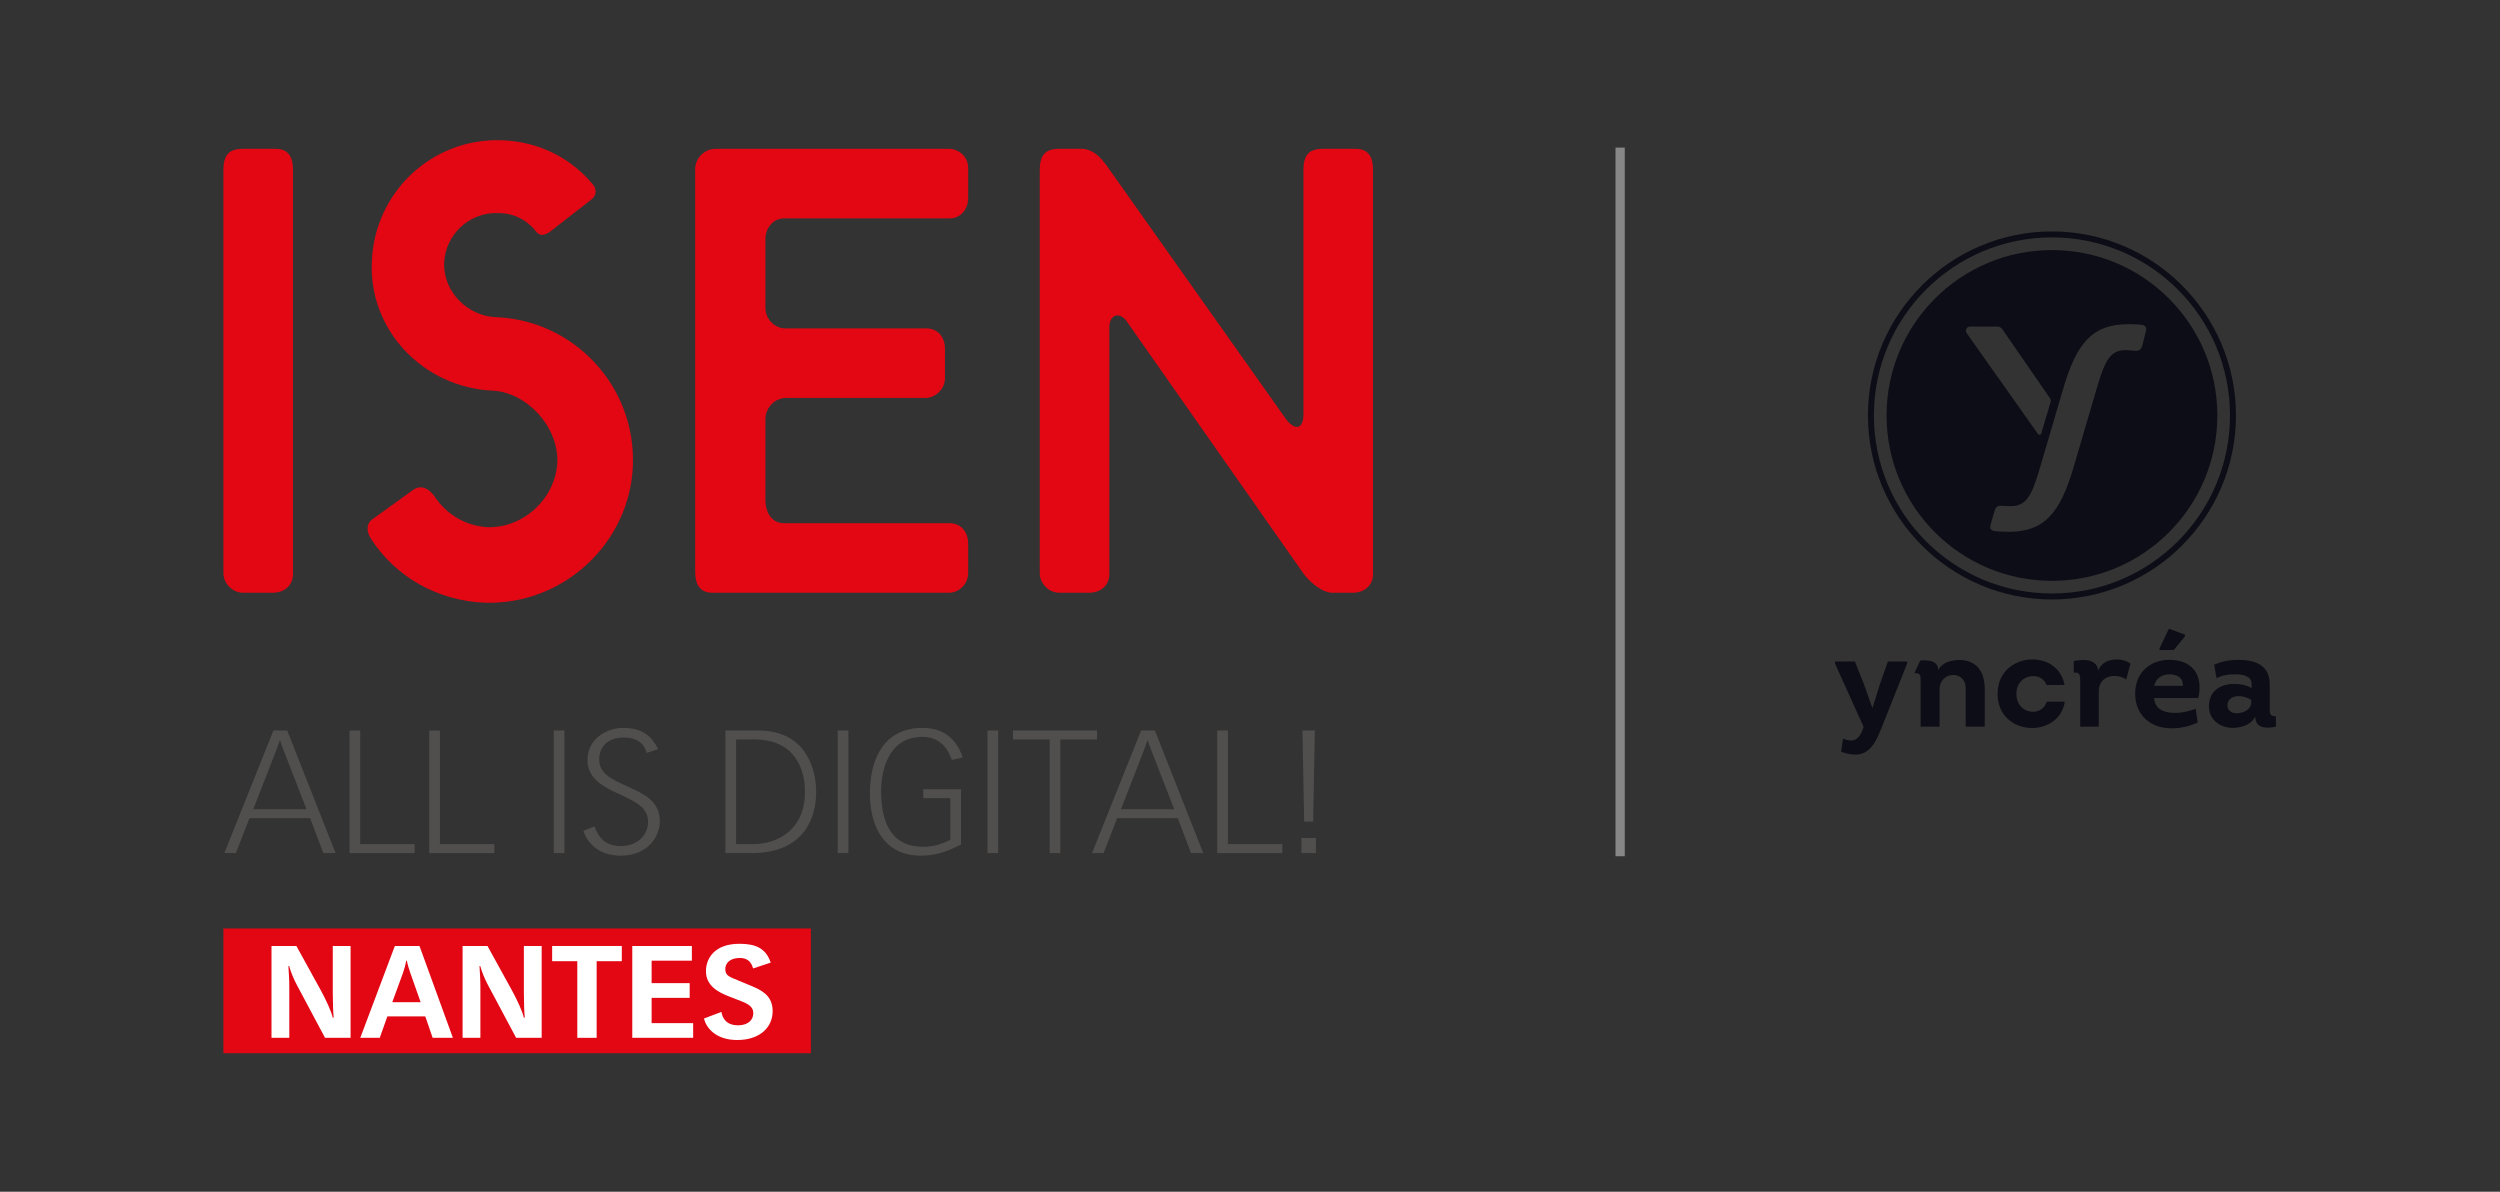 <?xml version="1.0" encoding="UTF-8" standalone="no"?>
<!-- Created with Inkscape (http://www.inkscape.org/) -->

<svg
   version="1.1"
   id="svg18"
   width="645.667"
   height="307.777"
   viewBox="0 0 645.667 307.777"
   sodipodi:docname="Yncrea_BM_ISEN-Nantes_horizontal.ai"
   xmlns:inkscape="http://www.inkscape.org/namespaces/inkscape"
   xmlns:sodipodi="http://sodipodi.sourceforge.net/DTD/sodipodi-0.dtd"
   xmlns="http://www.w3.org/2000/svg"
   xmlns:svg="http://www.w3.org/2000/svg">
  <rect x="0" y="0" width="645.667" height="307.777" fill="#333333" stroke="none"/>
  <defs
     id="defs22">
    <clipPath
       clipPathUnits="userSpaceOnUse"
       id="clipPath34">
      <path
         d="M 0,230.833 H 484.25 V 0 H 0 Z"
         id="path32" />
    </clipPath>
    <clipPath
       clipPathUnits="userSpaceOnUse"
       id="clipPath142">
      <path
         d="M 0,230.833 H 484.25 V 0 H 0 Z"
         id="path140" />
    </clipPath>
  </defs>
  <sodipodi:namedview
     id="namedview20"
     pagecolor="#505050"
     bordercolor="#ffffff"
     borderopacity="1"
     inkscape:showpageshadow="0"
     inkscape:pageopacity="0"
     inkscape:pagecheckerboard="1"
     inkscape:deskcolor="#505050"
     showgrid="false" />
  <g
     id="g26"
     inkscape:groupmode="layer"
     inkscape:label="Page 1"
     transform="matrix(1.333,0,0,-1.333,0,307.777)">
    <g
       id="g28">
      <g
         id="g30"
         clip-path="url(#clipPath34)">
        <g
           id="g36"
           transform="translate(52.788,116.044)">
          <path
             d="m 0,0 h -5.65 c -2.311,0 -3.852,2.052 -3.852,3.723 v 78.181 c 0,2.824 1.029,4.107 3.725,4.107 h 6.419 c 2.567,0 3.337,-1.798 3.337,-3.98 V 3.594 C 3.979,1.54 2.439,0 0,0"
             style="fill:#e30613;fill-opacity:1;fill-rule:nonzero;stroke:none"
             id="path38" />
        </g>
        <g
           id="g40"
           transform="translate(93.869,114.12)">
          <path
             d="m 0,0 c -9.116,0.383 -17.202,5.004 -21.953,12.323 -1.027,1.541 -0.899,3.081 0.256,3.849 l 7.832,5.65 c 1.413,1.026 2.953,0.514 4.236,-1.283 2.183,-3.338 5.905,-5.65 10.142,-5.907 7.059,-0.257 13.35,5.649 13.61,12.712 0.128,7.06 -6.165,13.475 -12.583,13.736 -13.351,0.64 -24.008,11.68 -23.364,25.032 0.512,13.353 11.552,23.877 25.035,23.493 7.315,-0.257 13.349,-3.337 17.713,-8.473 0.898,-1.028 0.771,-2.184 -0.129,-2.953 l -8.086,-6.291 c -1.153,-0.768 -1.926,-0.899 -2.697,0 C 8.215,74.2 5.646,75.483 2.695,75.483 -2.953,75.74 -7.703,71.249 -7.83,65.6 -7.83,59.949 -3.081,55.584 2.052,55.328 17.202,54.816 29.267,42.105 28.756,26.7 28.243,11.552 15.274,-0.515 0,0"
             style="fill:#e30613;fill-opacity:1;fill-rule:nonzero;stroke:none"
             id="path42" />
        </g>
        <g
           id="g44"
           transform="translate(183.857,116.044)">
          <path
             d="m 0,0 h -45.829 c -2.567,0 -3.338,1.797 -3.338,4.108 v 77.923 c 0,2.182 1.799,3.98 3.983,3.98 H 0 c 1.802,0 3.726,-1.41 3.726,-3.722 v -5.777 c 0,-2.312 -1.54,-3.98 -3.598,-3.98 h -32.092 c -2.307,0 -3.595,-2.184 -3.595,-3.852 V 55.2 c 0,-2.181 1.799,-3.981 3.854,-3.981 h 27.346 c 2.051,0 3.591,-1.539 3.591,-3.974 v -5.654 c 0,-2.308 -2.054,-3.848 -3.724,-3.848 h -27.083 c -2.185,0 -3.984,-1.928 -3.984,-4.109 V 18.101 c 0,-2.827 1.414,-4.622 3.595,-4.622 H 0.128 c 2.058,0 3.598,-1.54 3.598,-3.98 V 3.851 C 3.726,1.54 1.802,0 0,0"
             style="fill:#e30613;fill-opacity:1;fill-rule:nonzero;stroke:none"
             id="path46" />
        </g>
        <g
           id="g48"
           transform="translate(262.042,116.044)">
          <path
             d="m 0,0 h -3.852 c -2.179,0 -4.62,2.311 -5.647,3.723 l -34.277,48.909 c -1.285,1.799 -3.336,1.412 -3.336,-1.285 V 3.594 C -47.112,1.54 -48.655,0 -51.095,0 h -5.649 c -2.312,0 -3.849,2.052 -3.849,3.723 v 78.181 c 0,2.824 1.026,4.107 3.721,4.107 h 4.367 c 2.569,0 4.234,-2.31 5.393,-3.98 l 34.145,-48.267 c 1.544,-2.185 3.468,-2.44 3.468,0.895 v 47.245 c 0,2.824 1.027,4.107 3.723,4.107 h 6.417 c 2.569,0 3.338,-1.798 3.338,-3.98 V 3.594 C 3.979,1.54 2.439,0 0,0"
             style="fill:#e30613;fill-opacity:1;fill-rule:nonzero;stroke:none"
             id="path50" />
        </g>
        <g
           id="g52"
           transform="translate(59.379,74.114)">
          <path
             d="m 0,0 -4.204,10.842 c -0.4,0.967 -0.633,1.635 -0.901,2.467 h -0.066 c -0.3,-0.866 -0.566,-1.6 -0.934,-2.536 L -10.308,0 Z m -6.404,15.246 h 2.669 L 5.638,-8.51 H 3.27 L 0.7,-1.736 h -11.743 l -2.635,-6.774 h -2.235 z"
             style="fill:#514f4e;fill-opacity:1;fill-rule:nonzero;stroke:none"
             id="path54" />
        </g>
        <g
           id="g56"
           transform="translate(67.721,89.358)">
          <path
             d="m 0,0 h 2.068 v -22.018 h 10.543 v -1.736 H 0 Z"
             style="fill:#514f4e;fill-opacity:1;fill-rule:nonzero;stroke:none"
             id="path58" />
        </g>
        <g
           id="g60"
           transform="translate(83.168,89.358)">
          <path
             d="M 0,0 H 2.068 V -22.018 H 12.61 v -1.736 H 0 Z"
             style="fill:#514f4e;fill-opacity:1;fill-rule:nonzero;stroke:none"
             id="path62" />
        </g>
        <path
           d="m 107.289,89.358 h 2.068 V 65.604 h -2.068 z"
           style="fill:#514f4e;fill-opacity:1;fill-rule:nonzero;stroke:none"
           id="path64" />
        <g
           id="g66"
           transform="translate(115.195,70.778)">
          <path
             d="m 0,0 c 1.034,-3.035 2.97,-3.807 5.105,-3.807 3.335,0 5.27,2.27 5.27,4.672 0,2.703 -2.202,3.871 -5.905,5.539 -2.669,1.201 -5.838,2.903 -5.838,6.407 0,4.369 3.97,6.271 6.906,6.271 3.703,0 5.437,-1.535 6.806,-4.103 L 10.108,14.244 C 9.641,15.979 8.374,17.213 5.604,17.213 1.835,17.213 0.9,14.611 0.9,13.076 0.9,10.309 2.802,9.342 6.806,7.539 9.773,6.205 12.644,4.77 12.644,0.967 c 0,-3.004 -2.469,-6.639 -7.506,-6.639 -4.838,0 -6.706,2.967 -7.306,4.803 z"
             style="fill:#514f4e;fill-opacity:1;fill-rule:nonzero;stroke:none"
             id="path68" />
        </g>
        <g
           id="g70"
           transform="translate(142.619,67.341)">
          <path
             d="m 0,0 h 3.203 c 5.203,0 10.142,3.068 10.142,10.143 0,4.203 -1.803,10.14 -9.809,10.14 H 0 Z m 4.271,22.018 c 9.575,0 11.243,-7.94 11.243,-11.875 0,-4.903 -2.202,-11.877 -12.544,-11.877 h -5.038 v 23.752 z"
             style="fill:#514f4e;fill-opacity:1;fill-rule:nonzero;stroke:none"
             id="path72" />
        </g>
        <path
           d="m 162.304,89.358 h 2.068 V 65.604 h -2.068 z"
           style="fill:#514f4e;fill-opacity:1;fill-rule:nonzero;stroke:none"
           id="path74" />
        <g
           id="g76"
           transform="translate(184.422,83.655)">
          <path
             d="m 0,0 c -1.034,2.936 -2.902,4.469 -5.672,4.469 -7.005,0 -8.04,-7.205 -8.04,-10.541 0,-5.539 1.702,-10.744 8.04,-10.744 1.937,0 3.336,0.336 5.372,1.334 v 8.076 h -5.238 v 1.734 h 7.307 v -10.709 c -2.002,-1 -4.271,-2.168 -7.775,-2.168 -7.472,0 -9.874,6.205 -9.874,12.043 0,7.307 3.169,12.711 10.142,12.711 3.535,0 6.438,-1.535 7.84,-5.74 z"
             style="fill:#514f4e;fill-opacity:1;fill-rule:nonzero;stroke:none"
             id="path78" />
        </g>
        <path
           d="m 191.328,89.358 h 2.068 V 65.604 h -2.068 z"
           style="fill:#514f4e;fill-opacity:1;fill-rule:nonzero;stroke:none"
           id="path80" />
        <g
           id="g82"
           transform="translate(212.546,89.358)">
          <path
             d="m 0,0 v -1.732 h -7.106 v -22.022 h -2.068 v 22.022 h -7.107 V 0 Z"
             style="fill:#514f4e;fill-opacity:1;fill-rule:nonzero;stroke:none"
             id="path84" />
        </g>
        <g
           id="g86"
           transform="translate(227.492,74.114)">
          <path
             d="m 0,0 -4.204,10.842 c -0.4,0.967 -0.633,1.635 -0.9,2.467 h -0.067 c -0.3,-0.866 -0.566,-1.6 -0.934,-2.536 L -10.308,0 Z m -6.404,15.246 h 2.668 L 5.638,-8.51 H 3.27 L 0.7,-1.736 h -11.743 l -2.635,-6.774 h -2.235 z"
             style="fill:#514f4e;fill-opacity:1;fill-rule:nonzero;stroke:none"
             id="path88" />
        </g>
        <g
           id="g90"
           transform="translate(235.834,89.358)">
          <path
             d="M 0,0 H 2.068 V -22.018 H 12.61 v -1.736 H 0 Z"
             style="fill:#514f4e;fill-opacity:1;fill-rule:nonzero;stroke:none"
             id="path92" />
        </g>
        <g
           id="g94"
           transform="translate(254.417,71.712)">
          <path
             d="M 0,0 H -1.735 L -2.069,17.646 H 0.333 Z M -2.269,-3.168 H 0.534 V -6.107 H -2.269 Z"
             style="fill:#514f4e;fill-opacity:1;fill-rule:nonzero;stroke:none"
             id="path96" />
        </g>
        <g
           id="g98"
           transform="translate(313.898,202.292)">
          <path
             d="M 0,0 V -137.293"
             style="fill:none;stroke:#878787;stroke-width:1.795;stroke-linecap:butt;stroke-linejoin:miter;stroke-miterlimit:10;stroke-dasharray:none;stroke-opacity:1"
             id="path100" />
        </g>
        <g
           id="g102"
           transform="translate(397.562,186.051)">
          <path
             d="m 0,0 c -19.658,0 -35.652,-15.994 -35.652,-35.654 0,-19.66 15.994,-35.654 35.652,-35.654 19.66,0 35.655,15.994 35.655,35.654 C 35.655,-15.994 19.66,0 0,0 m 0,-1.159 c 19.052,0 34.496,-15.445 34.496,-34.495 0,-19.051 -15.444,-34.494 -34.496,-34.494 -19.05,0 -34.493,15.443 -34.493,34.494 0,19.05 15.443,34.495 34.493,34.495"
             style="fill:#0d0d17;fill-opacity:1;fill-rule:nonzero;stroke:none"
             id="path104" />
        </g>
        <g
           id="g106"
           transform="translate(415.788,166.818)">
          <path
             d="m 0,0 -0.743,-2.97 c -0.156,-0.618 -0.72,-1.029 -1.289,-0.921 -0.682,0.06 -1.39,0.123 -1.943,0.123 -2.857,0 -3.929,-1.9 -5.374,-6.733 l -4.609,-15.692 c -2.74,-9.486 -5.913,-12.71 -12.575,-12.775 -0.779,0 -2.085,0.071 -2.769,0.133 l -0.023,0.002 c -0.364,0.055 -0.607,0.19 -0.749,0.41 -0.127,0.198 -0.151,0.439 -0.072,0.715 l 0.827,2.867 c 0.165,0.644 0.664,1.005 1.277,0.915 0.677,-0.061 1.3,-0.061 1.96,-0.061 2.836,0 3.94,2.087 5.361,6.843 l 4.612,15.691 c 2.736,9.438 5.907,12.645 12.566,12.71 h 0.022 c 0.748,0 1.972,-0.002 2.776,-0.135 C -0.428,1.065 -0.203,0.93 -0.073,0.72 0.014,0.582 0.096,0.345 0,0 m -34.082,0.798 h 5.271 c 0.387,0 0.75,-0.19 0.971,-0.508 l 9.231,-13.375 c 0.15,-0.218 0.194,-0.493 0.117,-0.747 l -1.805,-6.08 c -0.086,-0.285 -0.462,-0.347 -0.634,-0.104 l -13.811,19.535 c -0.38,0.537 0.004,1.279 0.66,1.279 m 15.856,14.824 c -17.697,0 -32.043,-14.346 -32.043,-32.044 0,-17.697 14.346,-32.044 32.043,-32.044 17.698,0 32.044,14.347 32.044,32.044 0,17.698 -14.346,32.044 -32.044,32.044"
             style="fill:#0d0d17;fill-opacity:1;fill-rule:nonzero;stroke:none"
             id="path108" />
        </g>
        <g
           id="g110"
           transform="translate(364.543,89.864)">
          <path
             d="m 0,0 c -1.599,-4.115 -3.25,-6.291 -7.836,-4.613 l 0.395,2.543 c 2.068,-0.918 3.143,-0.131 3.877,1.966 l 0.084,0.313 -5.531,12.238 v 0.42 h 3.854 L -3.455,8.594 -1.804,3.93 h 0.079 l 1.442,4.638 1.519,4.299 h 3.722 v -0.42 z"
             style="fill:#0d0d17;fill-opacity:1;fill-rule:nonzero;stroke:none"
             id="path112" />
        </g>
        <g
           id="g114"
           transform="translate(396.519,98.171)">
          <path
             d="M 0,0 C -0.446,1.18 -1.521,1.756 -2.647,1.73 -4.22,1.705 -5.844,0.551 -5.844,-1.703 c 0,-2.281 1.624,-3.486 3.197,-3.486 1.153,0 2.253,0.63 2.699,1.966 h 3.486 c -0.524,-3.381 -3.381,-5.084 -6.289,-5.111 -3.329,-0.025 -6.737,2.174 -6.737,6.631 0,4.428 3.434,6.658 6.761,6.658 2.858,0 5.635,-1.652 6.212,-4.955 z"
             style="fill:#0d0d17;fill-opacity:1;fill-rule:nonzero;stroke:none"
             id="path116" />
        </g>
        <g
           id="g118"
           transform="translate(410.066,103.126)">
          <path
             d="M 0,0 C 0.969,0.023 1.966,-0.264 2.699,-0.812 L 1.888,-3.881 c -0.761,0.5 -1.547,0.709 -2.36,0.682 -1.598,0 -2.962,-1.049 -2.962,-2.988 v -6.838 h -3.59 v 8.91 c 0,1.047 -0.104,1.728 -1.258,1.545 v 2.254 c 1.835,0.42 4.535,0.42 4.744,-1.832 C -3.015,-0.709 -1.546,0 0,0"
             style="fill:#0d0d17;fill-opacity:1;fill-rule:nonzero;stroke:none"
             id="path120" />
        </g>
        <g
           id="g122"
           transform="translate(418.399,104.96)">
          <path
             d="M 0,0 V 0.312 L 1.834,4.113 4.954,2.961 V 2.672 L 2.778,0 Z m -1.021,-6.945 h 5.555 c 0.079,1.65 -1.258,2.226 -2.621,2.226 -1.389,0 -2.646,-0.76 -2.934,-2.226 m 8.543,-2.36 h -8.571 c 0.132,-1.966 1.6,-2.724 3.356,-2.857 0.524,-0.026 1.127,-0.053 1.676,0.027 1.128,0.129 2.254,0.418 3.015,0.76 l 0.419,-2.674 c -1.494,-0.707 -3.224,-1.127 -4.9,-1.127 -4.246,-0.078 -7.235,2.518 -7.235,6.787 0.079,4.405 3.278,6.475 6.631,6.475 4.613,0 6.579,-3.094 5.609,-7.391"
             style="fill:#0d0d17;fill-opacity:1;fill-rule:nonzero;stroke:none"
             id="path124" />
        </g>
        <g
           id="g126"
           transform="translate(436.168,95.288)">
          <path
             d="M 0,0 C -0.733,0.498 -1.703,0.734 -2.621,0.734 -3.774,0.656 -4.718,0 -4.586,-1.232 c 0.078,-0.916 0.891,-1.362 1.728,-1.362 1.206,0 2.727,0.602 2.858,1.938 z m -3.592,-5.426 c -2.357,0 -4.508,1.522 -4.586,3.959 -0.131,3.092 2.098,4.561 4.901,4.561 1.128,0 2.412,-0.211 3.356,-0.813 v 0.864 c 0,1.548 -1.889,1.808 -3.145,1.808 -1.337,0 -2.57,-0.156 -3.643,-0.76 l -0.473,2.621 c 1.336,0.629 3.04,0.944 4.744,0.944 3.249,0 6.029,-1.074 6.029,-4.719 V -1.52 c 0,-1.074 -0.028,-1.705 1.179,-1.625 L 4.796,-5.189 C 2.883,-5.607 0.787,-5.504 0.787,-3.25 0.025,-4.822 -1.967,-5.426 -3.592,-5.426"
             style="fill:#0d0d17;fill-opacity:1;fill-rule:nonzero;stroke:none"
             id="path128" />
        </g>
        <g
           id="g130"
           transform="translate(379.563,103.019)">
          <path
             d="m 0,0 c -1.468,0 -3.328,-0.498 -4.036,-1.965 0,1.824 -1.873,2.004 -3.484,1.856 l -1.128,-2.432 c 1.205,-0.002 1.205,-0.395 1.205,-1.65 v -8.729 h 3.669 v 7.234 c 0,1.782 1.284,2.778 2.672,2.778 1.311,0 2.464,-0.971 2.386,-2.699 V -12.92 H 4.98 v 7.313 C 4.98,-2.463 3.564,0 0,0"
             style="fill:#0d0d17;fill-opacity:1;fill-rule:nonzero;stroke:none"
             id="path132" />
        </g>
        <path
           d="m 43.286,26.833 h 113.82 V 51.001 H 43.286 Z"
           style="fill:#e30613;fill-opacity:1;fill-rule:nonzero;stroke:none"
           id="path134" />
      </g>
    </g>
    <g
       id="g136">
      <g
         id="g138"
         clip-path="url(#clipPath142)">
        <g
           id="g144"
           transform="translate(52.603,47.609)">
          <path
             d="m 0,0 h 4.824 l 4.748,-8.623 c 0.95,-1.75 2.05,-4.099 2.3,-5.273 h 0.175 c -0.1,0.899 -0.175,2.999 -0.175,4.898 V 0 h 3.449 V -17.796 H 10.372 L 4.949,-7.623 c -0.6,1.1 -1.225,2.599 -1.525,3.724 h -0.15 c 0.075,-1.225 0.175,-2.624 0.175,-4.124 v -9.773 H 0 Z"
             style="fill:#ffffff;fill-opacity:1;fill-rule:nonzero;stroke:none"
             id="path146" />
        </g>
        <g
           id="g148"
           transform="translate(81.5,36.712)">
          <path
             d="M 0,0 -1.975,5.599 C -2.25,6.373 -2.524,7.273 -2.674,8.048 H -2.799 C -2.924,7.273 -3.174,6.349 -3.449,5.599 L -5.499,0 Z m -4.999,10.897 h 4.774 L 6.249,-6.898 H 2.325 L 0.9,-2.749 h -7.348 l -1.475,-4.149 h -3.774 z"
             style="fill:#ffffff;fill-opacity:1;fill-rule:nonzero;stroke:none"
             id="path150" />
        </g>
        <g
           id="g152"
           transform="translate(89.627,47.609)">
          <path
             d="m 0,0 h 4.824 l 4.748,-8.623 c 0.95,-1.75 2.05,-4.099 2.3,-5.273 h 0.175 c -0.1,0.899 -0.175,2.999 -0.175,4.898 V 0 h 3.449 V -17.796 H 10.372 L 4.949,-7.623 c -0.6,1.1 -1.225,2.599 -1.525,3.724 h -0.15 c 0.075,-1.225 0.175,-2.624 0.175,-4.124 v -9.773 H 0 Z"
             style="fill:#ffffff;fill-opacity:1;fill-rule:nonzero;stroke:none"
             id="path154" />
        </g>
        <g
           id="g156"
           transform="translate(111.851,44.66)">
          <path
             d="M 0,0 H -4.874 V 2.949 H 8.623 V 0 H 3.749 V -14.847 H 0 Z"
             style="fill:#ffffff;fill-opacity:1;fill-rule:nonzero;stroke:none"
             id="path158" />
        </g>
        <g
           id="g160"
           transform="translate(122.502,47.609)">
          <path
             d="M 0,0 H 11.547 V -2.85 H 3.749 v -4.348 h 7.373 v -2.85 H 3.749 v -4.898 h 8.048 v -2.85 H 0 Z"
             style="fill:#ffffff;fill-opacity:1;fill-rule:nonzero;stroke:none"
             id="path162" />
        </g>
        <g
           id="g164"
           transform="translate(145.924,43.26)">
          <path
             d="m 0,0 c -0.25,0.75 -0.675,2.025 -2.599,2.025 -2.025,0 -2.799,-1.125 -2.799,-2.125 0,-0.899 0.324,-1.324 1.524,-1.824 l 3.899,-1.625 c 2.524,-1.05 3.749,-2.399 3.749,-4.749 0,-2.999 -2.349,-5.573 -6.873,-5.573 -4.124,0 -6.024,2.35 -6.423,4.174 l 3.374,1.274 c 0.174,-1.175 0.924,-2.598 3.224,-2.598 1.799,0 2.949,0.924 2.949,2.348 0,0.925 -0.525,1.625 -2.15,2.25 l -2.374,0.925 c -2.324,0.875 -4.648,2.149 -4.648,4.974 0,2.474 1.674,5.298 6.473,5.298 2.949,0 5.098,-0.724 6.073,-3.649 z"
             style="fill:#ffffff;fill-opacity:1;fill-rule:nonzero;stroke:none"
             id="path166" />
        </g>
      </g>
    </g>
  </g>
</svg>

